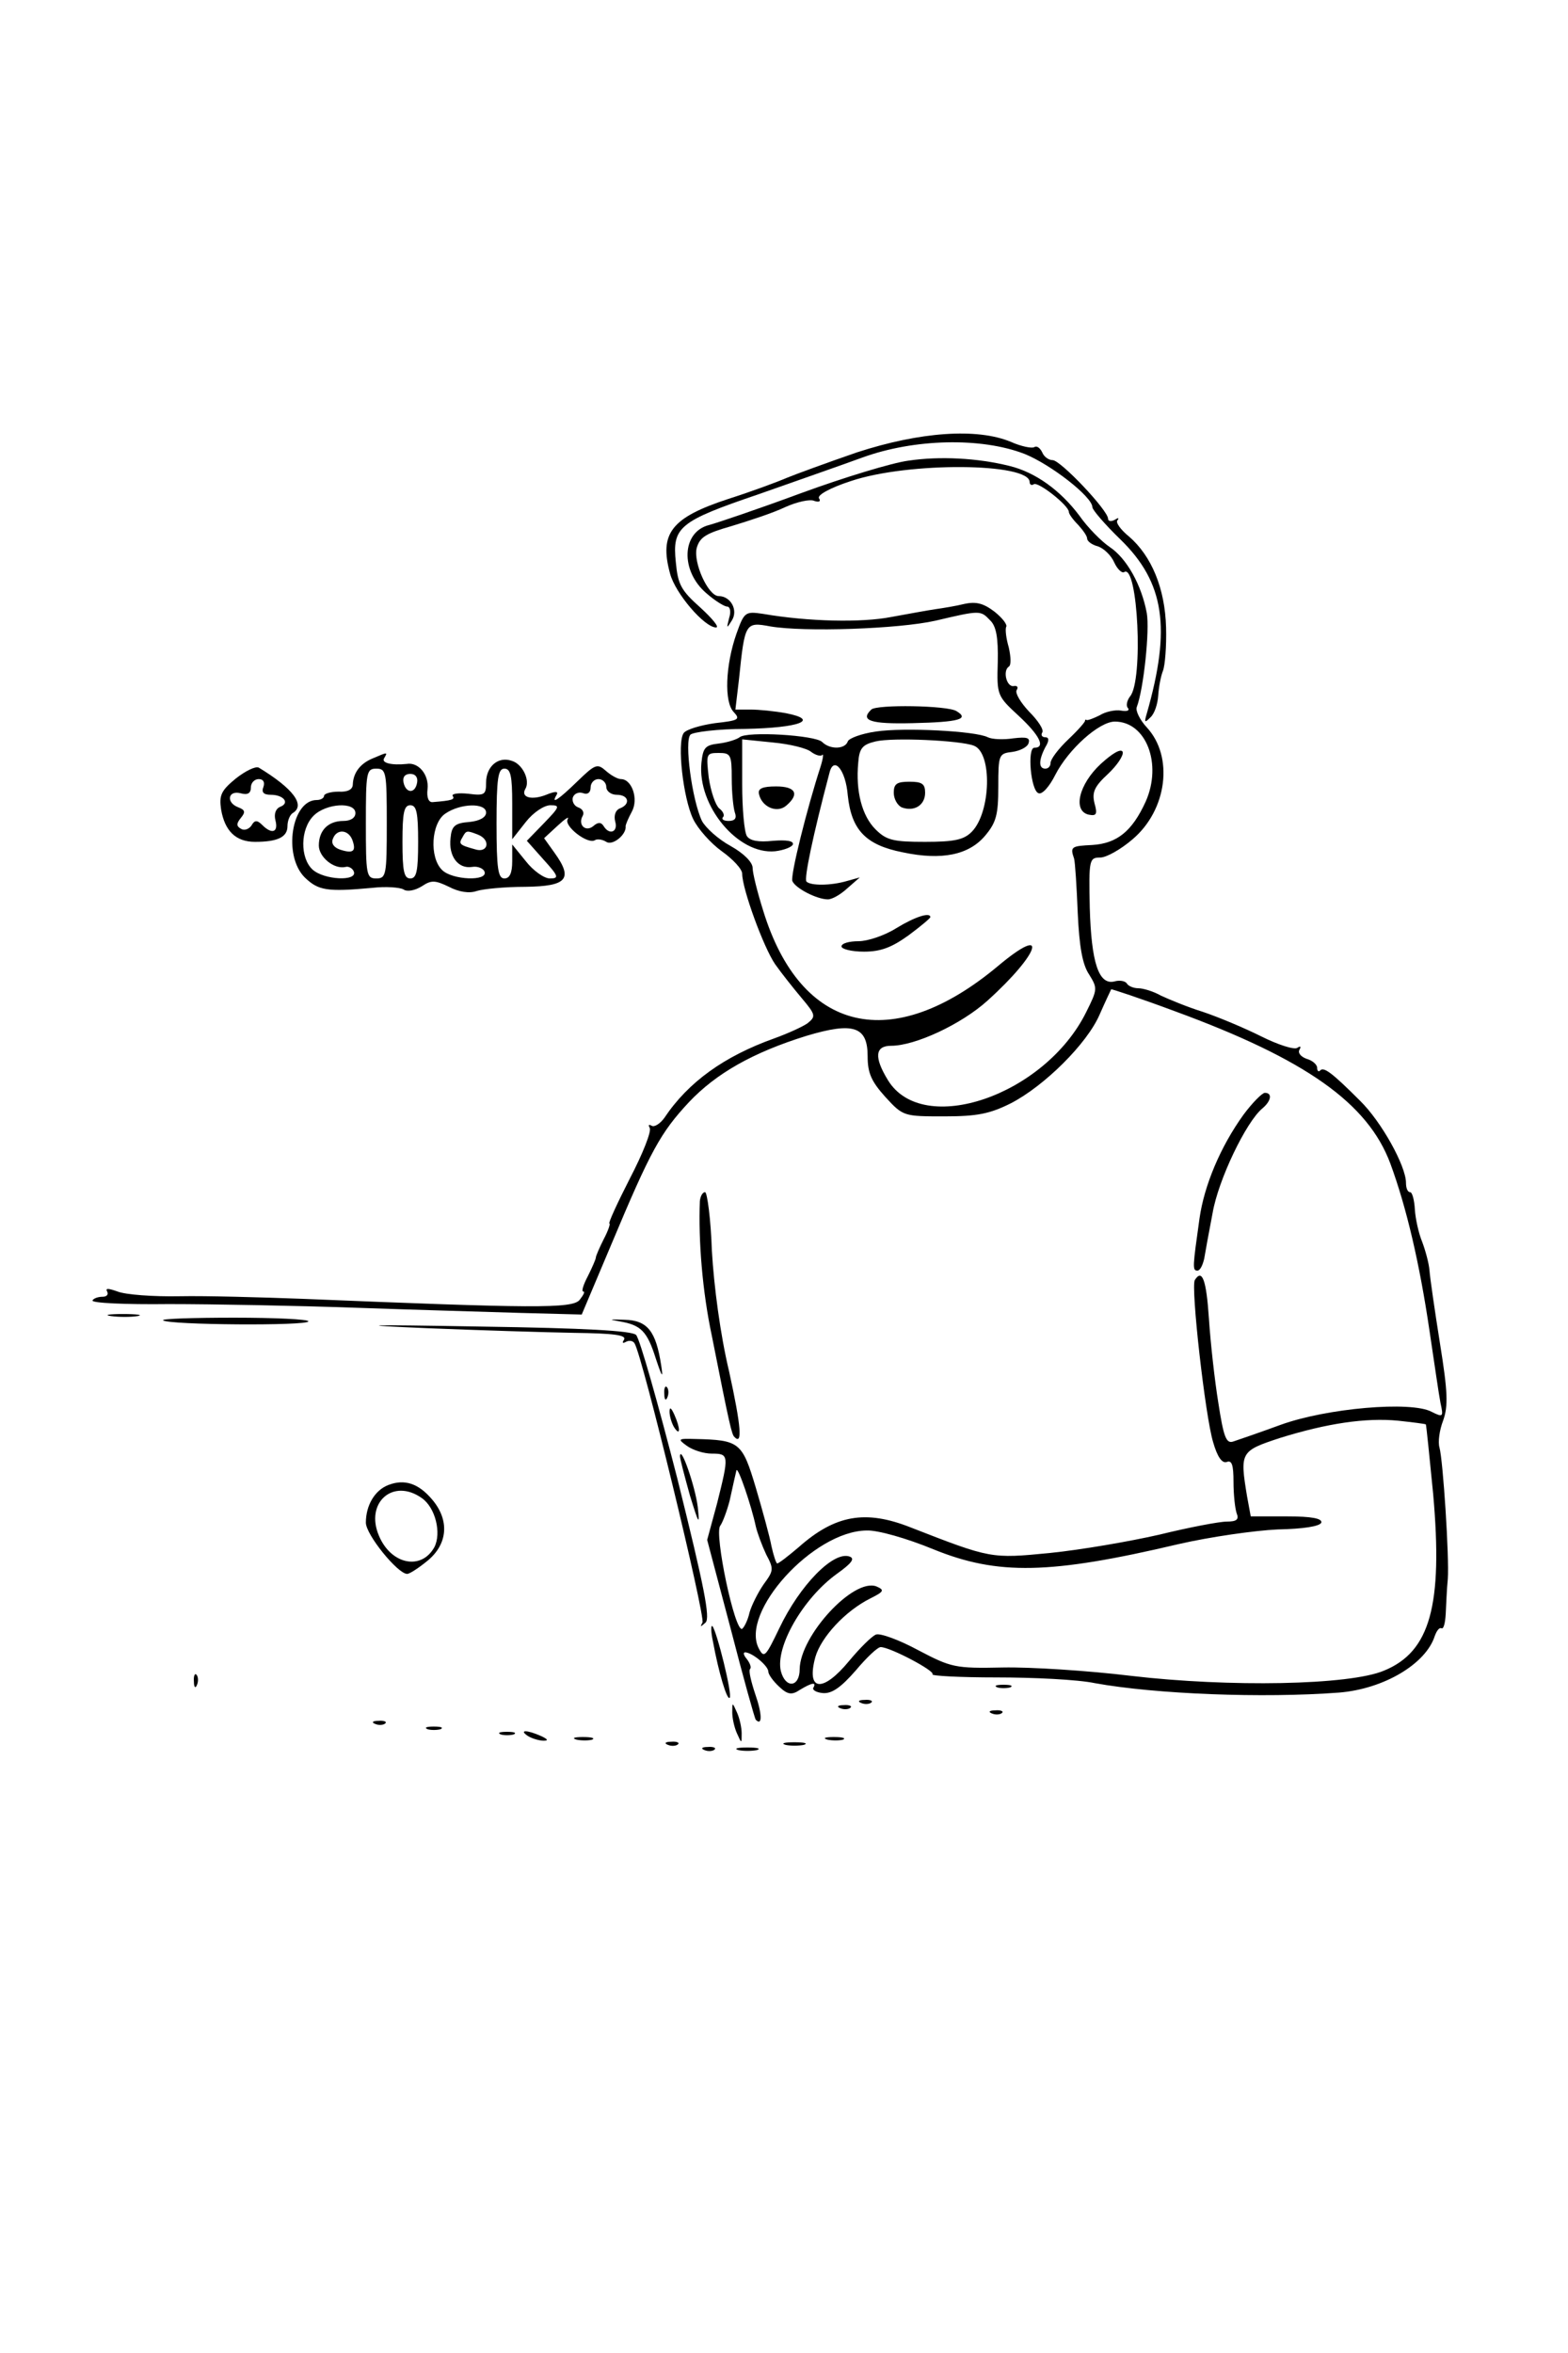 <?xml version="1.0" encoding="utf-8"?>
<!DOCTYPE svg PUBLIC "-//W3C//DTD SVG 20010904//EN" "http://www.w3.org/TR/2001/REC-SVG-20010904/DTD/svg10.dtd">
<svg height="450pt" preserveAspectRatio="xMidYMid meet" version="1.0" viewBox="0 0 300 450" width="300pt" xmlns="http://www.w3.org/2000/svg">
<g fill="#000000" stroke="none" transform="translate(0,450) scale(0.1,-0.1)">
<path d="M1640 3635 c-58 -20 -118 -42 -135 -49 -16 -7 -67 -26 -111 -40 -110 -36 -133 -66 -112 -143 10 -38 66 -103 88 -103 7 0 -7 17 -30 38 -37 33 -43 44 -47 87 -7 67 6 78 159 130 68 24 157 55 198 70 99 36 227 39 310 7 50 -20 130 -82 130 -102 0 -5 24 -33 54 -62 84 -82 97 -169 50 -333 -5 -17 -4 -18 7 -7 8 7 14 26 15 42 1 16 5 37 9 47 4 10 7 47 6 83 -2 75 -28 137 -71 174 -16 13 -26 27 -22 31 4 5 1 5 -5 1 -7 -4 -13 -3 -13 2 0 16 -91 112 -106 112 -8 0 -17 7 -20 15 -4 8 -10 13 -15 10 -4 -3 -25 1 -45 10 -65 27 -174 19 -294 -20z"/>
<path d="M1738 3619 c-31 -4 -123 -32 -205 -62 -81 -30 -161 -57 -176 -61 -53 -13 -56 -88 -5 -131 16 -14 34 -25 39 -25 6 0 8 -10 4 -22 -5 -20 -5 -21 5 -5 13 20 -2 47 -25 47 -20 0 -49 64 -42 92 6 21 18 28 67 42 33 10 79 25 102 36 22 10 48 16 56 12 9 -3 13 -1 9 5 -4 6 21 20 61 33 110 37 342 35 342 -2 0 -5 4 -7 8 -4 9 5 67 -41 67 -53 0 -4 8 -15 18 -25 9 -10 17 -21 17 -26 0 -5 9 -12 21 -15 11 -4 25 -17 31 -31 6 -13 15 -21 19 -18 26 16 37 -208 11 -238 -6 -8 -8 -18 -4 -22 4 -5 -2 -7 -13 -5 -11 2 -30 -2 -41 -9 -12 -6 -23 -10 -25 -9 -2 1 -3 1 -3 -1 1 -2 -13 -18 -32 -36 -19 -18 -34 -38 -34 -45 0 -6 -4 -11 -10 -11 -13 0 -13 16 0 41 8 13 7 19 0 19 -6 0 -9 4 -6 9 4 5 -8 23 -25 40 -16 17 -27 35 -24 41 4 6 1 9 -5 8 -14 -3 -22 29 -10 37 5 3 4 19 0 37 -5 17 -7 34 -5 39 3 4 -7 17 -22 29 -21 16 -35 20 -58 15 -16 -4 -41 -8 -55 -10 -14 -2 -52 -9 -85 -15 -56 -11 -158 -9 -245 6 -34 5 -36 4 -51 -38 -21 -60 -24 -131 -5 -150 13 -14 9 -16 -36 -21 -28 -4 -55 -12 -60 -19 -13 -19 -1 -124 18 -164 9 -19 34 -47 55 -62 21 -15 39 -34 39 -43 0 -29 41 -141 63 -173 12 -17 35 -46 51 -65 27 -32 27 -35 11 -48 -10 -7 -39 -20 -64 -29 -95 -34 -164 -83 -210 -152 -8 -11 -19 -18 -24 -15 -6 3 -7 2 -4 -4 4 -6 -13 -49 -38 -97 -24 -47 -42 -86 -39 -86 2 0 -2 -13 -11 -30 -8 -16 -15 -32 -15 -35 0 -3 -7 -19 -15 -35 -9 -17 -13 -30 -9 -30 4 0 0 -7 -7 -16 -14 -17 -89 -16 -529 2 -80 3 -186 6 -236 5 -51 -1 -104 3 -119 9 -17 6 -24 7 -20 0 3 -6 -1 -10 -9 -10 -8 0 -17 -3 -19 -7 -3 -5 63 -8 146 -7 84 0 244 -3 357 -7 113 -4 256 -8 319 -10 l114 -3 57 135 c75 179 94 213 148 271 52 55 122 95 225 127 90 27 117 18 117 -39 0 -32 7 -48 34 -78 34 -37 35 -37 113 -37 63 0 87 5 127 25 64 33 146 114 170 170 11 25 21 46 22 48 0 1 55 -17 122 -42 251 -92 369 -176 412 -291 31 -84 56 -191 75 -320 9 -60 18 -123 21 -138 6 -27 5 -28 -17 -17 -39 21 -201 7 -289 -25 -41 -15 -82 -29 -91 -32 -13 -4 -18 9 -28 74 -7 43 -15 115 -18 161 -5 75 -13 96 -27 74 -8 -13 20 -261 35 -310 8 -28 17 -41 26 -38 10 4 13 -6 13 -38 0 -25 3 -51 6 -60 5 -12 0 -16 -19 -16 -14 0 -72 -11 -129 -25 -57 -13 -150 -29 -209 -35 -113 -11 -113 -11 -267 49 -86 34 -144 24 -214 -38 -20 -17 -38 -31 -41 -31 -2 0 -7 15 -11 33 -3 17 -17 68 -30 112 -26 87 -31 91 -116 93 -33 1 -34 0 -16 -13 11 -8 32 -15 48 -15 33 0 33 -3 10 -95 l-19 -70 45 -170 c24 -93 46 -172 48 -174 13 -13 12 12 -1 49 -8 24 -13 45 -10 48 3 3 0 11 -6 19 -6 7 -8 13 -3 13 14 -1 44 -26 44 -37 0 -5 9 -18 21 -29 16 -15 24 -16 39 -6 23 14 33 16 26 4 -2 -4 6 -9 19 -10 17 -1 34 11 62 43 21 25 42 45 48 45 18 0 105 -46 99 -52 -3 -3 52 -6 123 -6 70 0 155 -4 188 -11 116 -21 321 -29 467 -18 86 7 166 55 183 108 4 11 9 17 13 15 4 -2 7 10 8 27 1 18 2 48 4 67 3 41 -9 227 -16 252 -3 10 0 33 7 51 10 28 9 55 -6 148 -10 63 -19 125 -20 139 -1 14 -8 39 -14 55 -7 17 -13 45 -14 62 -1 18 -5 33 -9 33 -5 0 -8 8 -8 18 0 32 -47 117 -88 157 -53 53 -69 65 -76 58 -3 -4 -6 -1 -6 5 0 6 -9 14 -20 17 -11 4 -17 11 -14 17 4 7 2 8 -4 4 -6 -4 -37 6 -69 22 -32 16 -82 37 -112 47 -29 9 -65 24 -80 31 -14 8 -34 14 -43 14 -9 0 -19 4 -22 9 -3 5 -14 7 -24 4 -30 -7 -44 36 -47 141 -2 92 -1 96 20 96 12 0 40 16 62 35 66 56 79 158 27 214 -13 14 -22 32 -19 39 13 34 25 147 19 180 -10 53 -38 104 -71 126 -15 10 -42 37 -58 60 -36 48 -84 83 -134 95 -60 15 -133 19 -193 10z m156 -305 c12 -11 16 -33 15 -80 -2 -64 -1 -65 40 -103 40 -37 52 -61 30 -61 -14 0 -7 -82 8 -87 7 -3 21 13 32 35 25 49 84 102 114 102 60 0 91 -81 59 -153 -26 -57 -55 -80 -102 -83 -40 -2 -43 -3 -35 -26 2 -7 5 -54 7 -104 3 -65 9 -99 22 -118 16 -26 16 -28 -6 -72 -79 -159 -312 -239 -379 -130 -27 44 -25 66 6 66 46 0 134 41 184 86 101 91 119 149 21 67 -203 -170 -378 -129 -450 106 -11 35 -20 71 -20 81 0 11 -17 28 -42 42 -24 13 -48 35 -55 48 -19 40 -34 153 -22 165 5 5 53 11 105 11 103 2 144 17 78 30 -22 4 -52 7 -68 7 l-29 0 7 59 c11 107 12 109 60 100 65 -11 245 -5 316 11 85 20 86 20 104 1z m834 -1538 c1 -2 7 -62 14 -133 19 -214 -6 -302 -94 -338 -66 -28 -296 -32 -484 -10 -82 10 -192 17 -245 16 -92 -2 -99 0 -162 33 -37 20 -73 33 -81 30 -8 -3 -31 -26 -51 -50 -51 -62 -83 -59 -65 7 11 38 57 88 105 112 26 13 28 16 12 23 -44 17 -146 -94 -147 -158 0 -35 -27 -38 -36 -4 -11 46 42 139 107 186 28 20 35 29 25 33 -31 12 -96 -55 -135 -137 -26 -54 -29 -58 -39 -39 -37 69 104 225 206 226 21 1 77 -15 128 -36 123 -50 223 -48 469 10 61 14 146 26 189 28 50 1 81 6 84 13 2 8 -18 12 -66 12 l-69 0 -7 38 c-14 85 -13 87 63 112 90 28 164 39 226 33 28 -3 51 -6 53 -7z m-1282 -195 c3 -13 12 -37 20 -54 15 -28 14 -31 -5 -57 -11 -16 -23 -40 -27 -54 -3 -14 -10 -28 -14 -31 -14 -8 -54 183 -42 197 5 7 13 29 18 48 8 37 10 45 13 58 3 8 29 -69 37 -107z"/>
<path d="M1667 3143 c-22 -21 -2 -28 79 -26 90 2 109 8 84 23 -17 11 -153 13 -163 3z"/>
<path d="M1676 3101 c-28 -4 -52 -13 -54 -19 -5 -15 -34 -16 -49 -1 -13 13 -144 21 -158 9 -5 -4 -23 -10 -40 -12 -26 -3 -30 -8 -33 -37 -8 -82 70 -176 141 -169 17 2 32 8 34 13 2 7 -13 9 -38 7 -28 -3 -44 0 -50 9 -5 8 -9 52 -9 99 l0 86 59 -6 c32 -3 65 -11 73 -18 8 -6 18 -9 21 -6 3 4 2 -6 -3 -22 -26 -80 -58 -208 -54 -219 6 -14 47 -35 68 -35 8 0 24 9 37 21 l24 21 -25 -7 c-31 -9 -69 -9 -77 -1 -5 5 12 87 44 208 8 33 31 6 35 -43 7 -66 34 -95 105 -109 75 -16 127 -5 158 32 21 25 25 40 25 93 0 62 1 64 27 67 14 2 29 9 31 17 3 10 -3 12 -29 9 -19 -3 -41 -2 -49 2 -23 12 -160 19 -214 11z m187 -27 c36 -13 33 -128 -4 -165 -15 -15 -33 -19 -89 -19 -61 0 -74 3 -95 24 -26 26 -38 73 -33 127 2 28 8 35 33 41 33 8 162 2 188 -8z m-463 -63 c0 -27 3 -56 6 -65 4 -11 0 -16 -12 -16 -9 0 -14 3 -11 7 4 3 1 11 -7 17 -7 6 -16 32 -20 59 -5 45 -5 47 19 47 23 0 25 -3 25 -49z"/>
<path d="M1710 2984 c0 -12 7 -24 15 -28 24 -9 45 4 45 28 0 17 -6 21 -30 21 -24 0 -30 -4 -30 -21z"/>
<path d="M2106 3039 c-42 -39 -54 -90 -23 -97 15 -3 17 1 11 22 -5 21 0 32 26 56 17 16 30 35 28 42 -3 7 -19 -2 -42 -23z"/>
<path d="M1452 2982 c5 -25 34 -38 52 -23 26 22 19 37 -19 37 -26 0 -35 -4 -33 -14z"/>
<path d="M1715 2725 c-22 -14 -55 -25 -72 -25 -18 0 -33 -4 -33 -10 0 -5 19 -10 43 -10 32 0 53 8 85 31 23 17 42 33 42 35 0 10 -29 1 -65 -21z"/>
<path d="M714 3050 c-25 -10 -38 -28 -39 -50 0 -10 -10 -15 -27 -14 -16 0 -28 -4 -28 -8 0 -4 -6 -8 -14 -8 -48 0 -65 -106 -23 -148 26 -25 42 -28 129 -20 26 3 53 1 60 -3 7 -5 22 -2 35 6 18 12 25 12 52 -1 19 -10 39 -13 53 -8 13 4 54 8 93 8 80 1 92 15 56 65 l-20 28 26 24 c14 13 23 19 19 12 -7 -13 38 -48 52 -40 4 3 14 2 22 -3 12 -8 39 14 37 30 0 3 5 15 12 28 13 24 0 62 -21 62 -6 0 -19 7 -29 16 -16 14 -20 13 -54 -20 -36 -35 -52 -46 -40 -26 4 7 -3 7 -20 0 -28 -11 -49 -5 -40 11 10 16 -5 48 -26 54 -26 9 -49 -11 -49 -42 0 -23 -3 -25 -34 -21 -19 2 -32 0 -30 -4 5 -7 -1 -9 -38 -12 -8 -1 -12 9 -10 25 3 27 -17 52 -40 48 -29 -3 -49 2 -43 11 7 12 7 12 -21 0z m26 -125 c0 -98 -1 -105 -20 -105 -19 0 -20 7 -20 105 0 98 1 105 20 105 19 0 20 -7 20 -105z m240 38 l0 -68 26 33 c14 18 35 32 47 32 19 0 18 -3 -12 -34 l-33 -34 32 -36 c29 -32 30 -36 12 -36 -11 0 -32 15 -46 33 l-26 32 0 -32 c0 -23 -5 -33 -15 -33 -12 0 -15 18 -15 105 0 87 3 105 15 105 12 0 15 -14 15 -67z m-182 40 c-4 -22 -22 -20 -26 1 -2 10 3 16 13 16 10 0 15 -7 13 -17z m362 -8 c0 -8 9 -15 20 -15 23 0 27 -18 6 -26 -8 -3 -12 -13 -9 -25 6 -20 -11 -27 -22 -9 -5 8 -11 8 -20 0 -15 -12 -30 3 -20 20 3 6 0 13 -9 16 -8 3 -12 12 -10 19 3 8 12 11 20 8 8 -3 14 1 14 11 0 9 7 16 15 16 8 0 15 -7 15 -15z m-480 -50 c0 -9 -9 -15 -23 -15 -29 0 -47 -18 -47 -47 0 -22 29 -46 51 -41 6 2 14 -3 16 -9 7 -19 -57 -16 -79 4 -24 22 -24 77 2 103 24 24 80 27 80 5z m120 -55 c0 -56 -3 -70 -15 -70 -12 0 -15 14 -15 70 0 56 3 70 15 70 12 0 15 -14 15 -70z m130 56 c0 -9 -12 -16 -32 -18 -28 -2 -34 -8 -36 -31 -4 -34 14 -59 41 -55 11 2 22 -3 24 -9 7 -19 -62 -16 -81 3 -25 24 -21 90 6 108 29 20 78 21 78 2z m-256 -52 c8 -22 2 -27 -23 -19 -12 4 -18 12 -14 21 7 19 29 18 37 -2z m240 10 c26 -10 20 -37 -6 -28 -29 8 -31 10 -23 23 7 13 8 13 29 5z"/>
<path d="M451 3011 c-28 -23 -32 -32 -28 -59 7 -41 28 -62 65 -62 43 0 62 9 62 30 0 11 5 22 10 25 25 15 1 47 -65 87 -6 3 -25 -6 -44 -21z m53 -16 c-4 -10 0 -15 14 -15 25 0 37 -16 18 -23 -9 -4 -12 -14 -9 -26 6 -23 -7 -27 -25 -9 -10 10 -15 10 -21 -1 -5 -7 -14 -10 -20 -6 -9 5 -9 10 0 21 9 11 8 15 -5 20 -24 9 -20 33 4 27 14 -4 20 0 20 11 0 9 7 16 15 16 9 0 12 -6 9 -15z"/>
<path d="M2379 2368 c-44 -61 -75 -135 -84 -198 -13 -93 -14 -100 -4 -100 5 0 10 10 13 23 2 12 9 51 16 87 11 64 64 174 95 200 17 14 20 30 5 30 -5 0 -24 -19 -41 -42z"/>
<path d="M1339 2203 c-3 -76 5 -174 23 -258 34 -172 38 -188 43 -193 16 -17 13 20 -10 125 -17 71 -29 163 -33 231 -2 61 -9 112 -13 112 -5 0 -9 -8 -10 -17z"/>
<path d="M213 1983 c15 -2 37 -2 50 0 12 2 0 4 -28 4 -27 0 -38 -2 -22 -4z"/>
<path d="M312 1975 c8 -9 278 -11 278 -2 0 4 -64 7 -142 7 -78 0 -139 -2 -136 -5z"/>
<path d="M1185 1973 c41 -7 53 -18 70 -72 12 -36 14 -38 10 -12 -10 65 -26 86 -70 87 -29 1 -32 1 -10 -3z"/>
<path d="M815 1960 c99 -4 226 -8 283 -9 75 -1 101 -4 96 -13 -4 -6 -3 -8 4 -4 6 3 13 2 16 -3 15 -23 136 -523 130 -534 -5 -9 -4 -9 6 0 9 9 -2 66 -54 275 -37 144 -72 268 -79 275 -8 8 -97 13 -297 16 -226 4 -248 3 -105 -3z"/>
<path d="M1271 1834 c0 -11 3 -14 6 -6 3 7 2 16 -1 19 -3 4 -6 -2 -5 -13z"/>
<path d="M1281 1800 c0 -8 4 -22 9 -30 12 -18 12 -2 0 25 -6 13 -9 15 -9 5z"/>
<path d="M1301 1715 c0 -5 9 -39 19 -75 17 -55 19 -59 15 -22 -5 40 -33 120 -34 97z"/>
<path d="M743 1660 c-26 -10 -43 -39 -43 -72 0 -23 61 -98 79 -98 5 0 23 12 40 26 38 32 41 77 8 116 -26 31 -53 40 -84 28z m64 -25 c26 -18 38 -67 24 -94 -25 -45 -83 -33 -106 22 -27 63 27 111 82 72z"/>
<path d="M1364 1361 c11 -60 27 -113 32 -108 6 5 -25 129 -33 137 -3 3 -3 -11 1 -29z"/>
<path d="M371 1284 c0 -11 3 -14 6 -6 3 7 2 16 -1 19 -3 4 -6 -2 -5 -13z"/>
<path d="M1908 1273 c6 -2 18 -2 25 0 6 3 1 5 -13 5 -14 0 -19 -2 -12 -5z"/>
<path d="M1648 1243 c7 -3 16 -2 19 1 4 3 -2 6 -13 5 -11 0 -14 -3 -6 -6z"/>
<path d="M1401 1225 c0 -11 4 -29 9 -40 9 -20 9 -20 9 0 0 11 -4 29 -9 40 -9 20 -9 20 -9 0z"/>
<path d="M1608 1233 c7 -3 16 -2 19 1 4 3 -2 6 -13 5 -11 0 -14 -3 -6 -6z"/>
<path d="M1898 1223 c7 -3 16 -2 19 1 4 3 -2 6 -13 5 -11 0 -14 -3 -6 -6z"/>
<path d="M718 1203 c7 -3 16 -2 19 1 4 3 -2 6 -13 5 -11 0 -14 -3 -6 -6z"/>
<path d="M818 1193 c6 -2 18 -2 25 0 6 3 1 5 -13 5 -14 0 -19 -2 -12 -5z"/>
<path d="M958 1183 c6 -2 18 -2 25 0 6 3 1 5 -13 5 -14 0 -19 -2 -12 -5z"/>
<path d="M1010 1180 c8 -5 22 -9 30 -9 10 0 8 3 -5 9 -27 12 -43 12 -25 0z"/>
<path d="M1103 1173 c9 -2 23 -2 30 0 6 3 -1 5 -18 5 -16 0 -22 -2 -12 -5z"/>
<path d="M1583 1173 c9 -2 23 -2 30 0 6 3 -1 5 -18 5 -16 0 -22 -2 -12 -5z"/>
<path d="M1278 1163 c7 -3 16 -2 19 1 4 3 -2 6 -13 5 -11 0 -14 -3 -6 -6z"/>
<path d="M1503 1163 c9 -2 25 -2 35 0 9 3 1 5 -18 5 -19 0 -27 -2 -17 -5z"/>
<path d="M1348 1153 c7 -3 16 -2 19 1 4 3 -2 6 -13 5 -11 0 -14 -3 -6 -6z"/>
<path d="M1413 1153 c9 -2 25 -2 35 0 9 3 1 5 -18 5 -19 0 -27 -2 -17 -5z"/>
</g>
</svg>